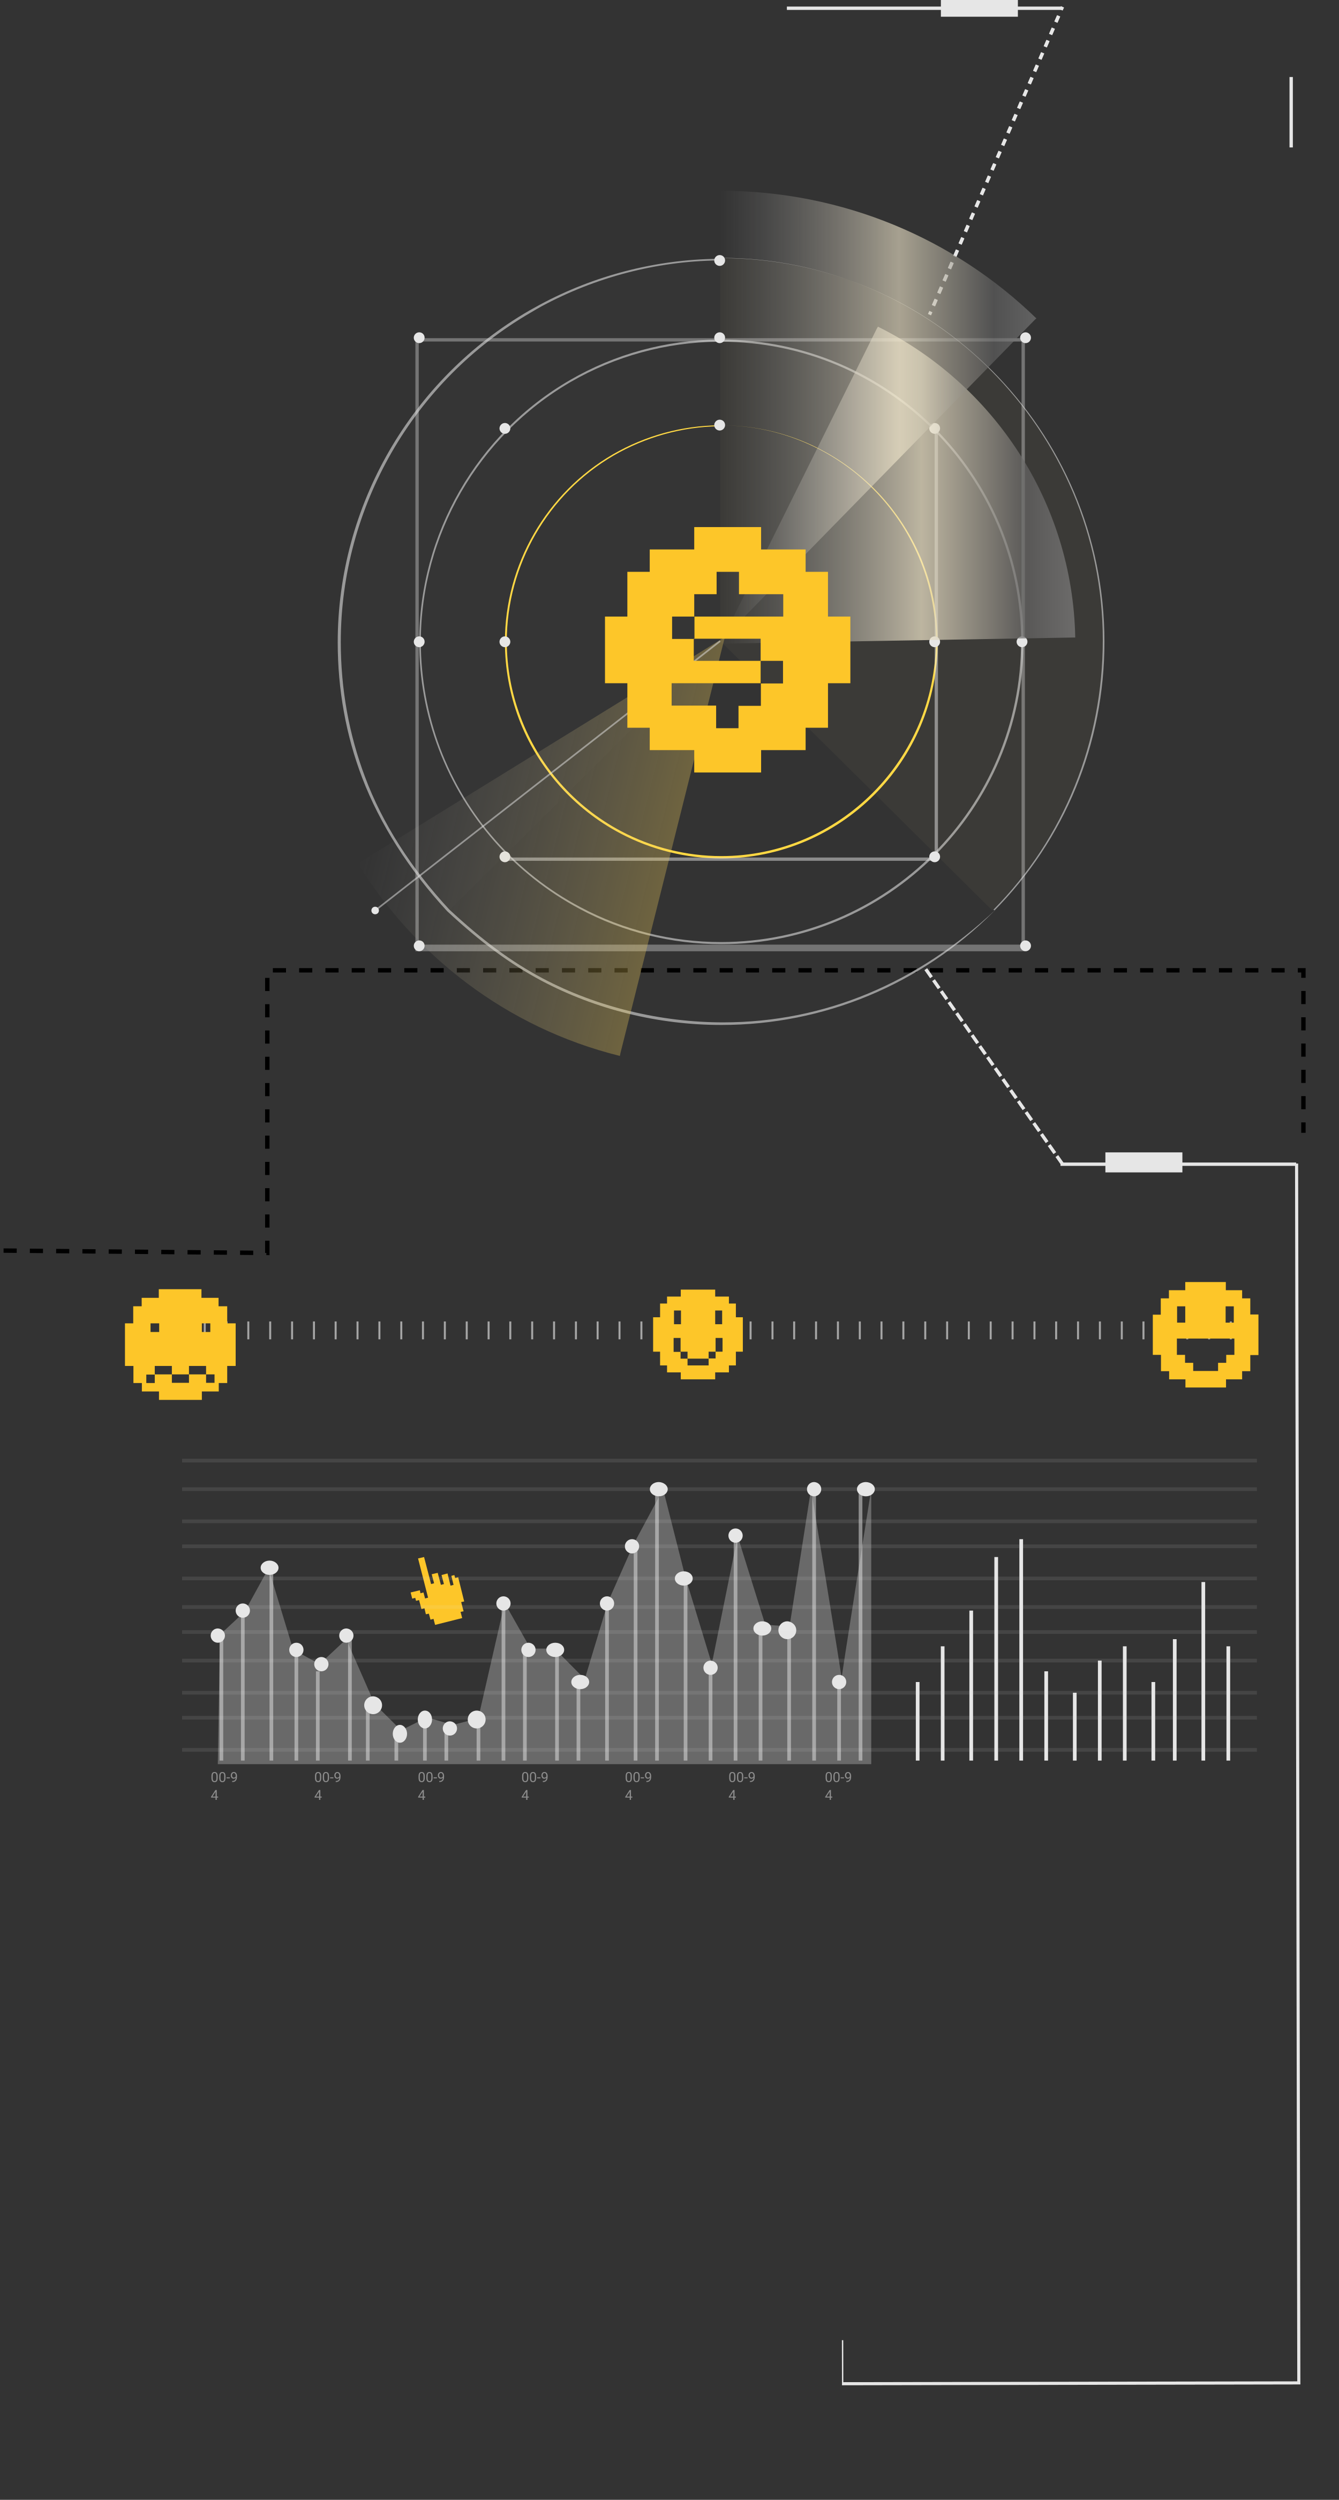 <svg width="375" height="700" viewBox="0 0 375 700" fill="none" xmlns="http://www.w3.org/2000/svg">
<rect x="0" y="0" width="375" height="700" fill="#333333" stroke="none"/>
<path d="M128.315 441.661L127.472 441.885L127.247 441.044L126.404 441.268L127.022 443.791L126.18 444.015L125.337 440.596L123.652 441.044L124.326 443.566L123.483 443.791L122.584 440.428L120.899 440.82L121.573 443.342L120.73 443.566L118.764 436L117.079 436.392L119.888 447.378L119.045 447.602L118.596 445.92L117.753 446.145L117.584 445.304L115 445.92L115.449 447.658L116.292 447.434L116.517 448.274L117.36 448.05L118.034 450.572L118.876 450.348L119.27 452.03L120.112 451.861L120.562 453.543L121.405 453.319L121.854 455L129.438 453.094L128.989 451.357L129.831 451.189L129.157 448.611L130 448.442L128.315 441.661Z" fill="#FDC629"/>
<path d="M1 350.188L74.863 350.848V271.709H365.037V317.214" stroke="black" stroke-width="1.229" stroke-dasharray="3.68 3.68"/>
<path d="M202.012 287.009C184.404 287.009 166.927 282.722 151.627 274.611C142.856 269.928 134.678 263.927 125.313 255.222L125.182 255.09C114.564 243.615 106.386 230.755 101.44 217.829C96.889 205.892 94.581 193.098 94.581 179.842C94.581 141.724 115.091 106.178 148.198 86.986C149.121 86.459 150.11 85.931 151.165 85.338C166.465 77.094 183.678 72.675 200.891 72.478C201.023 72.478 201.155 72.412 201.286 72.412C201.484 72.412 201.682 72.28 201.88 72.28H202.012C261.168 72.28 309.311 120.488 309.311 179.71C309.311 208.2 298.297 235.042 278.249 255.222L278.183 255.354C257.871 275.732 230.766 287.009 202.012 287.009ZM125.841 254.694C135.206 263.399 143.252 269.335 151.957 273.951C167.191 281.997 185.063 286.284 202.54 286.284C231.095 286.284 257.013 275.138 278.644 254.892L278.183 254.76C298.099 234.646 308.849 207.607 308.849 179.249C308.849 120.488 260.772 72.214 202.078 72.214H201.946C201.814 72.214 201.616 72.675 201.484 72.675C201.352 72.675 201.155 72.939 201.023 72.939C183.876 73.137 166.795 77.622 151.627 85.799C150.572 86.393 149.649 86.921 148.659 87.514C115.817 106.573 95.439 141.922 95.439 179.776C95.439 192.966 97.747 205.694 102.231 217.565C106.98 230.359 115.157 243.219 125.841 254.694Z" fill="#999999"/>
<path d="M202.012 264.389C188.229 264.389 174.511 261.026 162.443 254.563C144.241 244.868 130.194 228.975 122.873 209.717C119.246 200.155 117.4 190.065 117.4 179.711C117.4 149.638 133.557 121.544 159.607 106.442C172.203 99.121 186.514 95.23 201.155 95.098C201.418 95.098 201.748 95.098 202.012 95.098C248.638 95.098 286.624 133.085 286.624 179.711C286.624 226.402 248.638 264.389 202.012 264.389ZM201.946 95.692C201.682 95.692 201.418 95.692 201.089 95.692C186.58 95.824 172.335 99.715 159.805 106.969C133.953 122.006 117.861 149.836 117.861 179.711C117.861 189.999 119.708 200.023 123.269 209.52C130.523 228.645 144.439 244.472 162.575 254.035C174.577 260.432 188.163 263.795 201.88 263.795C248.242 263.795 285.965 226.073 285.965 179.711C286.031 133.415 248.308 95.692 201.946 95.692C202.012 95.692 201.946 95.692 201.946 95.692Z" fill="#999999"/>
<path d="M202.012 240.383C192.12 240.383 182.359 237.943 173.654 233.327C160.596 226.402 150.506 214.993 145.296 201.21C142.724 194.351 141.405 187.097 141.405 179.71C141.405 158.145 153.012 138.031 171.676 127.215C180.711 122.005 190.999 119.169 201.418 119.104C201.616 119.104 201.814 119.104 202.012 119.104C235.448 119.104 262.619 146.274 262.619 179.71C262.619 213.147 235.382 240.383 202.012 240.383ZM201.946 119.104C201.748 119.104 201.55 119.367 201.353 119.367C190.999 119.499 180.776 122.401 171.873 127.545C153.408 138.295 141.933 158.277 141.933 179.579C141.933 186.899 143.252 194.087 145.824 200.88C150.968 214.531 160.992 225.875 173.918 232.733C182.491 237.284 192.252 239.724 202.012 239.724C235.118 239.724 262.091 212.487 262.091 179.381C262.025 146.34 235.118 119.104 201.946 119.104C202.012 119.104 201.946 119.104 201.946 119.104Z" fill="#FFD843"/>
<path d="M202.012 205.101C197.857 205.101 193.768 204.112 190.141 202.133C184.667 199.231 180.447 194.483 178.27 188.68C177.215 185.844 176.622 182.81 176.622 179.711C176.622 170.676 181.502 161.97 189.284 157.486C193.043 155.31 197.33 153.793 201.748 153.793H202.012C215.993 153.793 227.336 165.466 227.336 179.447C227.336 193.428 215.993 205.101 202.012 205.101ZM202.012 154.98H201.748C197.462 155.046 193.241 156.167 189.548 158.277C181.898 162.696 177.149 170.939 177.149 179.711C177.149 182.744 177.677 185.712 178.732 188.482C180.842 194.087 184.997 198.77 190.339 201.606C193.9 203.452 197.923 204.507 201.946 204.507C215.597 204.507 226.743 193.362 226.743 179.711C226.743 166.059 215.663 154.98 202.012 154.98Z" fill="#E6E6E6"/>
<g opacity="0.1">
<path opacity="0.1" d="M201.682 72.808V179.447L183.942 197.187L158.947 222.05L141.933 238.933L125.907 254.827C115.487 244.341 107.309 231.613 101.968 217.566C97.483 205.761 95.043 193.033 95.043 179.711C95.043 140.208 116.476 105.65 148.396 87.185C149.385 86.657 150.308 86.064 151.297 85.536C166.07 77.556 182.821 73.006 200.759 72.808C201.155 72.808 201.682 72.808 201.682 72.808Z" fill="#E6E6E6"/>
</g>
<g opacity="0.2">
<path opacity="0.2" d="M308.915 179.447C308.915 208.794 297.044 235.569 277.919 254.892V254.958L261.894 239.064L244.879 222.181L219.752 197.319L201.682 179.447V72.214H202.012C261.036 72.214 308.915 120.357 308.915 179.447Z" fill="#F9E295"/>
</g>
<g opacity="0.6">
<path opacity="0.6" d="M286.558 265.906H116.806V95.164H286.558V265.906ZM116.806 264.982H286.558V95.164H116.806V264.982Z" stroke="#E6E6E6" stroke-width="0.938" stroke-miterlimit="10"/>
</g>
<g opacity="0.7">
<path opacity="0.7" d="M262.619 241.043H141.669V119.104H262.685V241.043H262.619ZM141.669 240.12H261.762V119.104H141.669V240.12Z" fill="#E6E6E6"/>
</g>
<path d="M203.067 119.038C203.067 119.829 202.408 120.555 201.55 120.555C200.759 120.555 200.034 119.895 200.034 119.038C200.034 118.247 200.693 117.521 201.55 117.521C202.408 117.521 203.067 118.181 203.067 119.038Z" fill="#E6E6E6"/>
<path d="M203.067 94.57C203.067 95.362 202.408 96.087 201.55 96.087C200.759 96.087 200.034 95.428 200.034 94.57C200.034 93.779 200.693 93.054 201.55 93.054C202.408 93.054 203.067 93.713 203.067 94.57Z" fill="#E6E6E6"/>
<path d="M203.067 72.939C203.067 73.731 202.408 74.456 201.55 74.456C200.759 74.456 200.034 73.797 200.034 72.939C200.034 72.148 200.693 71.423 201.55 71.423C202.408 71.423 203.067 72.082 203.067 72.939Z" fill="#E6E6E6"/>
<path d="M263.279 119.961C263.279 120.752 262.619 121.478 261.762 121.478C260.97 121.478 260.245 120.818 260.245 119.961C260.245 119.17 260.904 118.444 261.762 118.444C262.619 118.444 263.279 119.104 263.279 119.961Z" fill="#E6E6E6"/>
<path d="M288.735 94.57C288.735 95.362 288.075 96.087 287.218 96.087C286.427 96.087 285.701 95.428 285.701 94.57C285.701 93.779 286.361 93.054 287.218 93.054C288.009 93.054 288.735 93.713 288.735 94.57Z" fill="#E6E6E6"/>
<path d="M288.735 264.85C288.735 265.642 288.075 266.367 287.218 266.367C286.427 266.367 285.701 265.708 285.701 264.85C285.701 264.059 286.361 263.333 287.218 263.333C288.009 263.333 288.735 263.993 288.735 264.85Z" fill="#E6E6E6"/>
<path d="M118.916 264.85C118.916 265.642 118.257 266.367 117.4 266.367C116.608 266.367 115.883 265.708 115.883 264.85C115.883 264.059 116.542 263.333 117.4 263.333C118.257 263.333 118.916 263.993 118.916 264.85Z" fill="#E6E6E6"/>
<path d="M118.916 94.57C118.916 95.362 118.257 96.087 117.4 96.087C116.608 96.087 115.883 95.428 115.883 94.57C115.883 93.779 116.542 93.054 117.4 93.054C118.257 93.054 118.916 93.713 118.916 94.57Z" fill="#E6E6E6"/>
<path d="M118.916 179.711C118.916 180.502 118.257 181.228 117.4 181.228C116.608 181.228 115.883 180.568 115.883 179.711C115.883 178.919 116.542 178.194 117.4 178.194C118.257 178.194 118.916 178.853 118.916 179.711Z" fill="#E6E6E6"/>
<path d="M287.745 179.711C287.745 180.502 287.086 181.228 286.229 181.228C285.437 181.228 284.712 180.568 284.712 179.711C284.712 178.919 285.371 178.194 286.229 178.194C287.086 178.194 287.745 178.853 287.745 179.711Z" fill="#E6E6E6"/>
<path d="M263.279 239.922C263.279 240.713 262.619 241.439 261.762 241.439C260.97 241.439 260.245 240.779 260.245 239.922C260.245 239.13 260.904 238.405 261.762 238.405C262.619 238.405 263.279 239.065 263.279 239.922Z" fill="#E6E6E6"/>
<path d="M142.922 119.961C142.922 120.752 142.262 121.478 141.405 121.478C140.614 121.478 139.888 120.818 139.888 119.961C139.888 119.17 140.548 118.444 141.405 118.444C142.196 118.444 142.922 119.104 142.922 119.961Z" fill="#E6E6E6"/>
<path d="M142.922 179.711C142.922 180.502 142.262 181.228 141.405 181.228C140.614 181.228 139.888 180.568 139.888 179.711C139.888 178.919 140.548 178.194 141.405 178.194C142.196 178.194 142.922 178.853 142.922 179.711Z" fill="#E6E6E6"/>
<path d="M263.278 179.711C263.278 180.502 262.619 181.228 261.762 181.228C260.97 181.228 260.245 180.568 260.245 179.711C260.245 178.919 260.904 178.194 261.762 178.194C262.619 178.194 263.278 178.853 263.278 179.711Z" fill="#E6E6E6"/>
<path d="M142.922 239.922C142.922 240.713 142.262 241.439 141.405 241.439C140.614 241.439 139.888 240.779 139.888 239.922C139.888 239.13 140.548 238.405 141.405 238.405C142.196 238.405 142.922 239.065 142.922 239.922Z" fill="#E6E6E6"/>
<path d="M220.374 2.308H297.27H220.374Z" stroke="#E6E6E6" stroke-width="0.938" stroke-miterlimit="10"/>
<path d="M297.176 2.77L297.572 1.913L297.176 2.77Z" stroke="#E6E6E6" stroke-width="0.938" stroke-miterlimit="10"/>
<path d="M296.451 4.485L261.102 86.394" stroke="#E6E6E6" stroke-width="0.938" stroke-miterlimit="10" stroke-dasharray="1.88 1.88"/>
<path d="M260.706 87.251L260.311 88.108L260.706 87.251Z" stroke="#E6E6E6" stroke-width="0.938" stroke-miterlimit="10"/>
<path d="M261.432 85.536L296.846 3.628" stroke="#E6E6E6" stroke-width="0.938" stroke-miterlimit="10" stroke-dasharray="1.88 1.88"/>
<path d="M263.505 0H285.07V4.682H263.505V0Z" fill="#E6E6E6"/>
<path d="M363 326H297H363Z" stroke="#E6E6E6" stroke-width="0.938" stroke-miterlimit="10"/>
<path d="M297.572 325.985L258.992 270.984L297.572 325.985Z" stroke="#E6E6E6" stroke-width="0.938" stroke-miterlimit="10" stroke-dasharray="1.88 1.88"/>
<path d="M331.14 322.688H309.575V328.293H331.14V322.688Z" fill="#E6E6E6"/>
<path d="M361.608 41.284V21.565V41.284Z" stroke="#E6E6E6" stroke-width="0.938" stroke-miterlimit="10"/>
<path opacity="0.5" d="M62 493V459V493Z" stroke="#E6E6E6" stroke-width="1.033" stroke-miterlimit="10"/>
<path opacity="0.5" d="M68 493V452V493Z" stroke="#E6E6E6" stroke-width="1.033" stroke-miterlimit="10"/>
<path opacity="0.5" d="M76 493V440V493Z" stroke="#E6E6E6" stroke-width="1.033" stroke-miterlimit="10"/>
<path opacity="0.5" d="M83 493V462V493Z" stroke="#E6E6E6" stroke-width="1.033" stroke-miterlimit="10"/>
<path opacity="0.5" d="M89 493V468V493Z" stroke="#E6E6E6" stroke-width="1.033" stroke-miterlimit="10"/>
<path opacity="0.5" d="M98 493V459V493Z" stroke="#E6E6E6" stroke-width="1.033" stroke-miterlimit="10"/>
<path opacity="0.5" d="M103 493V477V493Z" stroke="#E6E6E6" stroke-width="1.033" stroke-miterlimit="10"/>
<path opacity="0.5" d="M111 486V493V486Z" stroke="#E6E6E6" stroke-width="1.033" stroke-miterlimit="10"/>
<path opacity="0.5" d="M119 493V481V493Z" stroke="#E6E6E6" stroke-width="1.033" stroke-miterlimit="10"/>
<path opacity="0.5" d="M125 493V484V493Z" stroke="#E6E6E6" stroke-width="1.033" stroke-miterlimit="10"/>
<path opacity="0.5" d="M134 493V481V493Z" stroke="#E6E6E6" stroke-width="1.033" stroke-miterlimit="10"/>
<path opacity="0.5" d="M141 493V449V493Z" stroke="#E6E6E6" stroke-width="1.033" stroke-miterlimit="10"/>
<path opacity="0.5" d="M147 493V462V493Z" stroke="#E6E6E6" stroke-width="1.033" stroke-miterlimit="10"/>
<path opacity="0.5" d="M156 493V462V493Z" stroke="#E6E6E6" stroke-width="1.033" stroke-miterlimit="10"/>
<path opacity="0.5" d="M162 493V471V493Z" stroke="#E6E6E6" stroke-width="1.033" stroke-miterlimit="10"/>
<path opacity="0.5" d="M170 493V449V493Z" stroke="#E6E6E6" stroke-width="1.033" stroke-miterlimit="10"/>
<path opacity="0.5" d="M178 493V433V493Z" stroke="#E6E6E6" stroke-width="1.033" stroke-miterlimit="10"/>
<path opacity="0.5" d="M184 493V417V493Z" stroke="#E6E6E6" stroke-width="1.033" stroke-miterlimit="10"/>
<path opacity="0.5" d="M192 493V442V493Z" stroke="#E6E6E6" stroke-width="1.033" stroke-miterlimit="10"/>
<path opacity="0.5" d="M199 493V468V493Z" stroke="#E6E6E6" stroke-width="1.033" stroke-miterlimit="10"/>
<path opacity="0.5" d="M206 493V430V493Z" stroke="#E6E6E6" stroke-width="1.033" stroke-miterlimit="10"/>
<path opacity="0.5" d="M213 493V456V493Z" stroke="#E6E6E6" stroke-width="1.033" stroke-miterlimit="10"/>
<path opacity="0.5" d="M221 493V456V493Z" stroke="#E6E6E6" stroke-width="1.033" stroke-miterlimit="10"/>
<path opacity="0.5" d="M228 417V493V417Z" stroke="#E6E6E6" stroke-width="1.033" stroke-miterlimit="10"/>
<path opacity="0.5" d="M235 493V471V493Z" stroke="#E6E6E6" stroke-width="1.033" stroke-miterlimit="10"/>
<path opacity="0.5" d="M241 493V417V493Z" stroke="#E6E6E6" stroke-width="1.033" stroke-miterlimit="10"/>
<path d="M63 458C63 459.077 62.128 460 61 460C59.923 460 59 459.128 59 458C59 456.923 59.872 456 61 456C62.128 456.051 63 456.923 63 458Z" fill="#E6E6E6"/>
<path d="M70 451C70 452.077 69.128 453 68 453C66.923 453 66 452.128 66 451C66 449.923 66.872 449 68 449C69.128 449 70 449.923 70 451Z" fill="#E6E6E6"/>
<path d="M78 439C78 440.077 76.91 441 75.5 441C74.154 441 73 440.128 73 439C73 437.923 74.09 437 75.5 437C76.846 437 78 437.923 78 439Z" fill="#E6E6E6"/>
<path d="M85 462C85 463.077 84.128 464 83 464C81.923 464 81 463.128 81 462C81 460.923 81.872 460 83 460C84.128 460 85 460.872 85 462Z" fill="#E6E6E6"/>
<path d="M92 466C92 467.077 91.128 468 90 468C88.923 468 88 467.128 88 466C88 464.923 88.872 464 90 464C91.128 464 92 464.923 92 466Z" fill="#E6E6E6"/>
<path d="M99 458C99 459.077 98.128 460 97 460C95.923 460 95 459.128 95 458C95 456.923 95.872 456 97 456C98.128 456.051 99 456.923 99 458Z" fill="#E6E6E6"/>
<path d="M107 477.5C107 478.846 105.91 480 104.5 480C103.154 480 102 478.91 102 477.5C102 476.154 103.09 475 104.5 475C105.91 475.064 107 476.154 107 477.5Z" fill="#E6E6E6"/>
<path d="M114 485.5C114 486.846 113.128 488 112 488C110.923 488 110 486.91 110 485.5C110 484.154 110.872 483 112 483C113.077 483 114 484.154 114 485.5Z" fill="#E6E6E6"/>
<path d="M121 481.5C121 482.846 120.128 484 119 484C117.923 484 117 482.91 117 481.5C117 480.154 117.872 479 119 479C120.128 479 121 480.09 121 481.5Z" fill="#E6E6E6"/>
<path d="M128 484C128 485.077 127.128 486 126 486C124.923 486 124 485.128 124 484C124 482.923 124.872 482 126 482C127.128 482.051 128 482.923 128 484Z" fill="#E6E6E6"/>
<path d="M136 481.5C136 482.846 134.91 484 133.5 484C132.154 484 131 482.91 131 481.5C131 480.154 132.09 479 133.5 479C134.91 479 136 480.09 136 481.5Z" fill="#E6E6E6"/>
<path d="M143 449C143 450.077 142.128 451 141 451C139.923 451 139 450.128 139 449C139 447.923 139.872 447 141 447C142.128 447 143 447.923 143 449Z" fill="#E6E6E6"/>
<path d="M150 462C150 463.077 149.128 464 148 464C146.923 464 146 463.128 146 462C146 460.923 146.872 460 148 460C149.077 460 150 460.872 150 462Z" fill="#E6E6E6"/>
<path d="M158 462C158 463.077 156.91 464 155.5 464C154.154 464 153 463.128 153 462C153 460.923 154.09 460 155.5 460C156.91 460 158 460.872 158 462Z" fill="#E6E6E6"/>
<path d="M165 471C165 472.077 163.91 473 162.5 473C161.154 473 160 472.128 160 471C160 469.923 161.09 469 162.5 469C163.91 469 165 469.872 165 471Z" fill="#E6E6E6"/>
<path d="M172 449C172 450.077 171.128 451 170 451C168.923 451 168 450.128 168 449C168 447.923 168.872 447 170 447C171.128 447 172 447.923 172 449Z" fill="#E6E6E6"/>
<path d="M179 433C179 434.077 178.128 435 177 435C175.923 435 175 434.128 175 433C175 431.923 175.872 431 177 431C178.128 431 179 431.872 179 433Z" fill="#E6E6E6"/>
<path d="M187 417C187 418.077 185.91 419 184.5 419C183.154 419 182 418.128 182 417C182 415.923 183.09 415 184.5 415C185.846 415.051 187 415.923 187 417Z" fill="#E6E6E6"/>
<path d="M194 442C194 443.077 192.91 444 191.5 444C190.154 444 189 443.128 189 442C189 440.923 190.09 440 191.5 440C192.91 440 194 440.923 194 442Z" fill="#E6E6E6"/>
<path d="M201 467C201 468.077 200.128 469 199 469C197.923 469 197 468.128 197 467C197 465.923 197.872 465 199 465C200.128 465.051 201 465.923 201 467Z" fill="#E6E6E6"/>
<path d="M208 430C208 431.077 207.128 432 206 432C204.923 432 204 431.128 204 430C204 428.923 204.872 428 206 428C207.128 428 208 428.923 208 430Z" fill="#E6E6E6"/>
<path d="M216 456C216 457.077 214.91 458 213.5 458C212.154 458 211 457.128 211 456C211 454.923 212.09 454 213.5 454C214.846 454 216 454.872 216 456Z" fill="#E6E6E6"/>
<path d="M223 456.5C223 457.846 221.91 459 220.5 459C219.154 459 218 457.91 218 456.5C218 455.154 219.09 454 220.5 454C221.846 454.064 223 455.154 223 456.5Z" fill="#E6E6E6"/>
<path d="M230 417C230 418.077 229.128 419 228 419C226.923 419 226 418.128 226 417C226 415.923 226.872 415 228 415C229.128 415.051 230 415.923 230 417Z" fill="#E6E6E6"/>
<path d="M237 471C237 472.077 236.128 473 235 473C233.923 473 233 472.128 233 471C233 469.923 233.872 469 235 469C236.128 469 237 469.872 237 471Z" fill="#E6E6E6"/>
<path d="M245 417C245 418.077 243.91 419 242.5 419C241.154 419 240 418.128 240 417C240 415.923 241.09 415 242.5 415C243.91 415.051 245 415.923 245 417Z" fill="#E6E6E6"/>
<path opacity="0.1" d="M352 409H51H352Z" stroke="#E6E6E6" stroke-width="1.033" stroke-miterlimit="10"/>
<path opacity="0.1" d="M352 417H51H352Z" stroke="#E6E6E6" stroke-width="1.033" stroke-miterlimit="10"/>
<path opacity="0.1" d="M352 426H51H352Z" stroke="#E6E6E6" stroke-width="1.033" stroke-miterlimit="10"/>
<path opacity="0.1" d="M352 433H51H352Z" stroke="#E6E6E6" stroke-width="1.033" stroke-miterlimit="10"/>
<path opacity="0.1" d="M352 442H51H352Z" stroke="#E6E6E6" stroke-width="1.033" stroke-miterlimit="10"/>
<path opacity="0.1" d="M352 450H51H352Z" stroke="#E6E6E6" stroke-width="1.033" stroke-miterlimit="10"/>
<path opacity="0.1" d="M352 457H51H352Z" stroke="#E6E6E6" stroke-width="1.033" stroke-miterlimit="10"/>
<path opacity="0.1" d="M352 465H51H352Z" stroke="#E6E6E6" stroke-width="1.033" stroke-miterlimit="10"/>
<path opacity="0.1" d="M352 474H51H352Z" stroke="#E6E6E6" stroke-width="1.033" stroke-miterlimit="10"/>
<path opacity="0.1" d="M352 481H51H352Z" stroke="#E6E6E6" stroke-width="1.033" stroke-miterlimit="10"/>
<path opacity="0.1" d="M352 490H51H352Z" stroke="#E6E6E6" stroke-width="1.033" stroke-miterlimit="10"/>
<path d="M257 493V471V493Z" stroke="#E6E6E6" stroke-width="1.033" stroke-miterlimit="10"/>
<path d="M264 493V461V493Z" stroke="#E6E6E6" stroke-width="1.033" stroke-miterlimit="10"/>
<path d="M272 493V451V493Z" stroke="#E6E6E6" stroke-width="1.033" stroke-miterlimit="10"/>
<path d="M279 493V436V493Z" stroke="#E6E6E6" stroke-width="1.033" stroke-miterlimit="10"/>
<path d="M286 493V431V493Z" stroke="#E6E6E6" stroke-width="1.033" stroke-miterlimit="10"/>
<path d="M293 493V468V493Z" stroke="#E6E6E6" stroke-width="1.033" stroke-miterlimit="10"/>
<path d="M301 493V474V493Z" stroke="#E6E6E6" stroke-width="1.033" stroke-miterlimit="10"/>
<path d="M308 493V465V493Z" stroke="#E6E6E6" stroke-width="1.033" stroke-miterlimit="10"/>
<path d="M315 493V461V493Z" stroke="#E6E6E6" stroke-width="1.033" stroke-miterlimit="10"/>
<path d="M323 493V471V493Z" stroke="#E6E6E6" stroke-width="1.033" stroke-miterlimit="10"/>
<path d="M329 493V459V493Z" stroke="#E6E6E6" stroke-width="1.033" stroke-miterlimit="10"/>
<path d="M337 493V443V493Z" stroke="#E6E6E6" stroke-width="1.033" stroke-miterlimit="10"/>
<path d="M344 493V461V493Z" stroke="#E6E6E6" stroke-width="1.033" stroke-miterlimit="10"/>
<path opacity="0.5" d="M60.963 497.399V497.82C60.963 498.047 60.943 498.238 60.902 498.393C60.862 498.549 60.804 498.674 60.728 498.769C60.652 498.863 60.56 498.932 60.453 498.975C60.347 499.017 60.227 499.038 60.092 499.038C59.986 499.038 59.888 499.025 59.798 498.998C59.709 498.972 59.628 498.929 59.556 498.871C59.485 498.812 59.424 498.734 59.374 498.64C59.323 498.545 59.285 498.43 59.258 498.294C59.231 498.159 59.218 498.001 59.218 497.82V497.399C59.218 497.173 59.238 496.983 59.279 496.83C59.321 496.677 59.379 496.555 59.455 496.462C59.531 496.369 59.622 496.302 59.728 496.261C59.836 496.221 59.956 496.201 60.089 496.201C60.196 496.201 60.295 496.214 60.385 496.24C60.475 496.266 60.556 496.307 60.627 496.364C60.698 496.419 60.758 496.494 60.807 496.588C60.858 496.68 60.897 496.793 60.923 496.927C60.95 497.061 60.963 497.218 60.963 497.399ZM60.61 497.877V497.34C60.61 497.217 60.603 497.108 60.587 497.014C60.574 496.919 60.553 496.839 60.525 496.772C60.497 496.705 60.462 496.65 60.419 496.608C60.377 496.567 60.328 496.536 60.273 496.517C60.218 496.497 60.157 496.487 60.089 496.487C60.005 496.487 59.931 496.503 59.867 496.534C59.802 496.565 59.748 496.613 59.704 496.68C59.661 496.748 59.628 496.835 59.605 496.944C59.582 497.053 59.571 497.185 59.571 497.34V497.877C59.571 498.001 59.578 498.111 59.592 498.205C59.607 498.3 59.629 498.382 59.658 498.452C59.687 498.52 59.723 498.576 59.764 498.621C59.806 498.665 59.854 498.698 59.908 498.719C59.964 498.74 60.025 498.75 60.092 498.75C60.178 498.75 60.254 498.733 60.318 498.7C60.383 498.667 60.436 498.616 60.479 498.547C60.524 498.476 60.556 498.386 60.578 498.276C60.599 498.164 60.61 498.031 60.61 497.877ZM63.148 497.399V497.82C63.148 498.047 63.128 498.238 63.087 498.393C63.047 498.549 62.989 498.674 62.913 498.769C62.837 498.863 62.745 498.932 62.638 498.975C62.531 499.017 62.411 499.038 62.277 499.038C62.171 499.038 62.073 499.025 61.983 498.998C61.894 498.972 61.813 498.929 61.741 498.871C61.67 498.812 61.609 498.734 61.559 498.64C61.508 498.545 61.469 498.43 61.443 498.294C61.416 498.159 61.403 498.001 61.403 497.82V497.399C61.403 497.173 61.423 496.983 61.464 496.83C61.505 496.677 61.564 496.555 61.64 496.462C61.716 496.369 61.807 496.302 61.913 496.261C62.021 496.221 62.141 496.201 62.273 496.201C62.381 496.201 62.48 496.214 62.569 496.24C62.66 496.266 62.741 496.307 62.812 496.364C62.883 496.419 62.943 496.494 62.992 496.588C63.043 496.68 63.081 496.793 63.108 496.927C63.135 497.061 63.148 497.218 63.148 497.399ZM62.795 497.877V497.34C62.795 497.217 62.788 497.108 62.772 497.014C62.758 496.919 62.737 496.839 62.71 496.772C62.682 496.705 62.647 496.65 62.603 496.608C62.562 496.567 62.513 496.536 62.458 496.517C62.403 496.497 62.342 496.487 62.273 496.487C62.19 496.487 62.116 496.503 62.052 496.534C61.987 496.565 61.933 496.613 61.889 496.68C61.846 496.748 61.813 496.835 61.79 496.944C61.767 497.053 61.756 497.185 61.756 497.34V497.877C61.756 498.001 61.763 498.111 61.777 498.205C61.792 498.3 61.814 498.382 61.843 498.452C61.872 498.52 61.907 498.576 61.949 498.621C61.991 498.665 62.039 498.698 62.093 498.719C62.149 498.74 62.21 498.75 62.277 498.75C62.363 498.75 62.438 498.733 62.503 498.7C62.568 498.667 62.621 498.616 62.664 498.547C62.708 498.476 62.741 498.386 62.763 498.276C62.784 498.164 62.795 498.031 62.795 497.877ZM64.367 497.682V497.97H63.442V497.682H64.367ZM65.022 498.706H65.058C65.26 498.706 65.424 498.678 65.551 498.621C65.677 498.564 65.775 498.487 65.843 498.391C65.911 498.295 65.958 498.187 65.983 498.067C66.008 497.946 66.021 497.821 66.021 497.693V497.27C66.021 497.145 66.007 497.034 65.978 496.937C65.95 496.839 65.91 496.758 65.86 496.692C65.811 496.626 65.754 496.576 65.691 496.542C65.628 496.508 65.561 496.491 65.49 496.491C65.409 496.491 65.337 496.507 65.272 496.54C65.209 496.572 65.155 496.617 65.111 496.675C65.068 496.733 65.035 496.801 65.012 496.88C64.989 496.958 64.978 497.043 64.978 497.136C64.978 497.218 64.988 497.298 65.008 497.375C65.029 497.452 65.06 497.521 65.101 497.583C65.143 497.645 65.195 497.695 65.257 497.731C65.32 497.767 65.394 497.784 65.479 497.784C65.557 497.784 65.63 497.769 65.699 497.739C65.768 497.707 65.83 497.665 65.883 497.612C65.937 497.557 65.98 497.496 66.012 497.428C66.044 497.359 66.064 497.288 66.069 497.213H66.235C66.235 497.318 66.215 497.422 66.173 497.524C66.132 497.626 66.076 497.718 66.002 497.801C65.929 497.885 65.843 497.952 65.744 498.002C65.646 498.052 65.538 498.076 65.422 498.076C65.285 498.076 65.167 498.05 65.067 497.997C64.967 497.944 64.885 497.873 64.821 497.784C64.757 497.696 64.71 497.597 64.678 497.488C64.648 497.378 64.633 497.267 64.633 497.155C64.633 497.023 64.651 496.9 64.688 496.785C64.725 496.67 64.779 496.569 64.851 496.481C64.923 496.393 65.012 496.324 65.118 496.275C65.226 496.225 65.35 496.201 65.49 496.201C65.648 496.201 65.783 496.232 65.894 496.295C66.005 496.359 66.096 496.443 66.165 496.55C66.236 496.656 66.288 496.775 66.321 496.908C66.354 497.041 66.37 497.177 66.37 497.318V497.445C66.37 497.588 66.361 497.733 66.342 497.881C66.324 498.028 66.289 498.168 66.237 498.302C66.187 498.436 66.113 498.556 66.015 498.662C65.918 498.767 65.791 498.851 65.634 498.913C65.479 498.973 65.287 499.004 65.058 499.004H65.022V498.706ZM61.096 503.071V503.359H59.1V503.152L60.337 501.239H60.623L60.316 501.792L59.499 503.071H61.096ZM60.711 501.239V504H60.36V501.239H60.711Z" fill="#E6E6E6"/>
<path opacity="0.5" d="M89.963 497.399V497.82C89.963 498.047 89.943 498.238 89.902 498.393C89.862 498.549 89.804 498.674 89.728 498.769C89.652 498.863 89.56 498.932 89.453 498.975C89.347 499.017 89.227 499.038 89.092 499.038C88.986 499.038 88.888 499.025 88.799 498.998C88.709 498.972 88.628 498.929 88.556 498.871C88.485 498.812 88.424 498.734 88.374 498.64C88.323 498.545 88.284 498.43 88.258 498.294C88.231 498.159 88.218 498.001 88.218 497.82V497.399C88.218 497.173 88.238 496.983 88.279 496.83C88.32 496.677 88.379 496.555 88.455 496.462C88.531 496.369 88.622 496.302 88.728 496.261C88.836 496.221 88.956 496.201 89.089 496.201C89.196 496.201 89.295 496.214 89.385 496.24C89.475 496.266 89.556 496.307 89.627 496.364C89.698 496.419 89.758 496.494 89.807 496.588C89.858 496.68 89.897 496.793 89.923 496.927C89.95 497.061 89.963 497.218 89.963 497.399ZM89.61 497.877V497.34C89.61 497.217 89.603 497.108 89.587 497.014C89.573 496.919 89.553 496.839 89.525 496.772C89.497 496.705 89.462 496.65 89.419 496.608C89.377 496.567 89.328 496.536 89.273 496.517C89.218 496.497 89.157 496.487 89.089 496.487C89.005 496.487 88.931 496.503 88.867 496.534C88.802 496.565 88.748 496.613 88.704 496.68C88.661 496.748 88.628 496.835 88.605 496.944C88.582 497.053 88.571 497.185 88.571 497.34V497.877C88.571 498.001 88.578 498.111 88.592 498.205C88.607 498.3 88.629 498.382 88.658 498.452C88.687 498.52 88.723 498.576 88.764 498.621C88.806 498.665 88.854 498.698 88.909 498.719C88.964 498.74 89.025 498.75 89.092 498.75C89.178 498.75 89.254 498.733 89.318 498.7C89.383 498.667 89.436 498.616 89.479 498.547C89.524 498.476 89.556 498.386 89.578 498.276C89.599 498.164 89.61 498.031 89.61 497.877ZM92.148 497.399V497.82C92.148 498.047 92.128 498.238 92.087 498.393C92.047 498.549 91.989 498.674 91.913 498.769C91.837 498.863 91.745 498.932 91.638 498.975C91.531 499.017 91.411 499.038 91.277 499.038C91.171 499.038 91.073 499.025 90.983 498.998C90.894 498.972 90.813 498.929 90.741 498.871C90.67 498.812 90.609 498.734 90.558 498.64C90.508 498.545 90.469 498.43 90.443 498.294C90.416 498.159 90.403 498.001 90.403 497.82V497.399C90.403 497.173 90.423 496.983 90.464 496.83C90.505 496.677 90.564 496.555 90.64 496.462C90.716 496.369 90.807 496.302 90.913 496.261C91.021 496.221 91.141 496.201 91.273 496.201C91.381 496.201 91.48 496.214 91.569 496.24C91.66 496.266 91.741 496.307 91.812 496.364C91.883 496.419 91.943 496.494 91.992 496.588C92.043 496.68 92.081 496.793 92.108 496.927C92.135 497.061 92.148 497.218 92.148 497.399ZM91.795 497.877V497.34C91.795 497.217 91.787 497.108 91.772 497.014C91.758 496.919 91.737 496.839 91.71 496.772C91.682 496.705 91.647 496.65 91.603 496.608C91.562 496.567 91.513 496.536 91.457 496.517C91.403 496.497 91.342 496.487 91.273 496.487C91.19 496.487 91.116 496.503 91.052 496.534C90.987 496.565 90.933 496.613 90.888 496.68C90.846 496.748 90.813 496.835 90.79 496.944C90.767 497.053 90.756 497.185 90.756 497.34V497.877C90.756 498.001 90.763 498.111 90.777 498.205C90.792 498.3 90.814 498.382 90.843 498.452C90.872 498.52 90.907 498.576 90.949 498.621C90.991 498.665 91.039 498.698 91.093 498.719C91.149 498.74 91.21 498.75 91.277 498.75C91.363 498.75 91.439 498.733 91.503 498.7C91.567 498.667 91.621 498.616 91.664 498.547C91.708 498.476 91.741 498.386 91.763 498.276C91.784 498.164 91.795 498.031 91.795 497.877ZM93.367 497.682V497.97H92.442V497.682H93.367ZM94.022 498.706H94.058C94.26 498.706 94.424 498.678 94.551 498.621C94.677 498.564 94.775 498.487 94.843 498.391C94.911 498.295 94.958 498.187 94.983 498.067C95.008 497.946 95.021 497.821 95.021 497.693V497.27C95.021 497.145 95.007 497.034 94.978 496.937C94.95 496.839 94.91 496.758 94.86 496.692C94.811 496.626 94.754 496.576 94.691 496.542C94.628 496.508 94.561 496.491 94.49 496.491C94.409 496.491 94.337 496.507 94.272 496.54C94.209 496.572 94.155 496.617 94.111 496.675C94.068 496.733 94.035 496.801 94.012 496.88C93.989 496.958 93.978 497.043 93.978 497.136C93.978 497.218 93.988 497.298 94.008 497.375C94.029 497.452 94.06 497.521 94.101 497.583C94.143 497.645 94.195 497.695 94.257 497.731C94.32 497.767 94.394 497.784 94.479 497.784C94.557 497.784 94.63 497.769 94.699 497.739C94.768 497.707 94.83 497.665 94.883 497.612C94.937 497.557 94.98 497.496 95.012 497.428C95.044 497.359 95.064 497.288 95.069 497.213H95.235C95.235 497.318 95.215 497.422 95.173 497.524C95.132 497.626 95.076 497.718 95.002 497.801C94.929 497.885 94.843 497.952 94.744 498.002C94.646 498.052 94.538 498.076 94.422 498.076C94.285 498.076 94.167 498.05 94.067 497.997C93.967 497.944 93.885 497.873 93.821 497.784C93.757 497.696 93.71 497.597 93.678 497.488C93.648 497.378 93.633 497.267 93.633 497.155C93.633 497.023 93.651 496.9 93.688 496.785C93.725 496.67 93.779 496.569 93.851 496.481C93.923 496.393 94.012 496.324 94.118 496.275C94.226 496.225 94.35 496.201 94.49 496.201C94.648 496.201 94.783 496.232 94.894 496.295C95.005 496.359 95.096 496.443 95.165 496.55C95.236 496.656 95.288 496.775 95.321 496.908C95.354 497.041 95.37 497.177 95.37 497.318V497.445C95.37 497.588 95.361 497.733 95.342 497.881C95.324 498.028 95.289 498.168 95.237 498.302C95.187 498.436 95.113 498.556 95.015 498.662C94.918 498.767 94.791 498.851 94.634 498.913C94.479 498.973 94.287 499.004 94.058 499.004H94.022V498.706ZM90.096 503.071V503.359H88.1V503.152L89.337 501.239H89.624L89.316 501.792L88.499 503.071H90.096ZM89.711 501.239V504H89.36V501.239H89.711Z" fill="#E6E6E6"/>
<path opacity="0.5" d="M118.963 497.399V497.82C118.963 498.047 118.943 498.238 118.902 498.393C118.862 498.549 118.804 498.674 118.728 498.769C118.652 498.863 118.56 498.932 118.453 498.975C118.347 499.017 118.226 499.038 118.092 499.038C117.986 499.038 117.888 499.025 117.798 498.998C117.709 498.972 117.628 498.929 117.556 498.871C117.485 498.812 117.424 498.734 117.374 498.64C117.323 498.545 117.284 498.43 117.258 498.294C117.231 498.159 117.218 498.001 117.218 497.82V497.399C117.218 497.173 117.238 496.983 117.279 496.83C117.321 496.677 117.379 496.555 117.455 496.462C117.531 496.369 117.622 496.302 117.728 496.261C117.836 496.221 117.956 496.201 118.089 496.201C118.196 496.201 118.295 496.214 118.385 496.24C118.476 496.266 118.556 496.307 118.627 496.364C118.698 496.419 118.758 496.494 118.807 496.588C118.858 496.68 118.897 496.793 118.923 496.927C118.95 497.061 118.963 497.218 118.963 497.399ZM118.61 497.877V497.34C118.61 497.217 118.603 497.108 118.587 497.014C118.574 496.919 118.553 496.839 118.525 496.772C118.497 496.705 118.462 496.65 118.419 496.608C118.377 496.567 118.328 496.536 118.273 496.517C118.218 496.497 118.157 496.487 118.089 496.487C118.005 496.487 117.931 496.503 117.867 496.534C117.802 496.565 117.748 496.613 117.704 496.68C117.661 496.748 117.628 496.835 117.605 496.944C117.582 497.053 117.571 497.185 117.571 497.34V497.877C117.571 498.001 117.578 498.111 117.592 498.205C117.607 498.3 117.629 498.382 117.658 498.452C117.687 498.52 117.723 498.576 117.764 498.621C117.806 498.665 117.854 498.698 117.908 498.719C117.964 498.74 118.025 498.75 118.092 498.75C118.178 498.75 118.254 498.733 118.318 498.7C118.383 498.667 118.436 498.616 118.479 498.547C118.524 498.476 118.556 498.386 118.578 498.276C118.599 498.164 118.61 498.031 118.61 497.877ZM121.148 497.399V497.82C121.148 498.047 121.128 498.238 121.087 498.393C121.047 498.549 120.988 498.674 120.913 498.769C120.837 498.863 120.745 498.932 120.638 498.975C120.531 499.017 120.411 499.038 120.277 499.038C120.171 499.038 120.073 499.025 119.983 498.998C119.894 498.972 119.813 498.929 119.741 498.871C119.67 498.812 119.609 498.734 119.558 498.64C119.508 498.545 119.469 498.43 119.443 498.294C119.416 498.159 119.403 498.001 119.403 497.82V497.399C119.403 497.173 119.423 496.983 119.464 496.83C119.505 496.677 119.564 496.555 119.64 496.462C119.716 496.369 119.807 496.302 119.913 496.261C120.021 496.221 120.141 496.201 120.273 496.201C120.381 496.201 120.48 496.214 120.569 496.24C120.66 496.266 120.741 496.307 120.812 496.364C120.883 496.419 120.943 496.494 120.992 496.588C121.043 496.68 121.081 496.793 121.108 496.927C121.135 497.061 121.148 497.218 121.148 497.399ZM120.795 497.877V497.34C120.795 497.217 120.787 497.108 120.772 497.014C120.758 496.919 120.738 496.839 120.71 496.772C120.682 496.705 120.646 496.65 120.603 496.608C120.562 496.567 120.513 496.536 120.457 496.517C120.403 496.497 120.342 496.487 120.273 496.487C120.19 496.487 120.116 496.503 120.052 496.534C119.987 496.565 119.933 496.613 119.888 496.68C119.845 496.748 119.813 496.835 119.79 496.944C119.767 497.053 119.756 497.185 119.756 497.34V497.877C119.756 498.001 119.763 498.111 119.777 498.205C119.792 498.3 119.814 498.382 119.843 498.452C119.872 498.52 119.907 498.576 119.949 498.621C119.991 498.665 120.039 498.698 120.093 498.719C120.149 498.74 120.21 498.75 120.277 498.75C120.363 498.75 120.438 498.733 120.503 498.7C120.567 498.667 120.621 498.616 120.664 498.547C120.708 498.476 120.741 498.386 120.763 498.276C120.784 498.164 120.795 498.031 120.795 497.877ZM122.367 497.682V497.97H121.442V497.682H122.367ZM123.022 498.706H123.058C123.26 498.706 123.424 498.678 123.551 498.621C123.677 498.564 123.775 498.487 123.843 498.391C123.911 498.295 123.958 498.187 123.983 498.067C124.008 497.946 124.021 497.821 124.021 497.693V497.27C124.021 497.145 124.007 497.034 123.978 496.937C123.95 496.839 123.91 496.758 123.86 496.692C123.811 496.626 123.754 496.576 123.691 496.542C123.628 496.508 123.561 496.491 123.49 496.491C123.409 496.491 123.336 496.507 123.272 496.54C123.209 496.572 123.155 496.617 123.111 496.675C123.068 496.733 123.035 496.801 123.012 496.88C122.989 496.958 122.978 497.043 122.978 497.136C122.978 497.218 122.988 497.298 123.008 497.375C123.029 497.452 123.06 497.521 123.101 497.583C123.143 497.645 123.195 497.695 123.257 497.731C123.32 497.767 123.394 497.784 123.479 497.784C123.557 497.784 123.63 497.769 123.699 497.739C123.768 497.707 123.83 497.665 123.883 497.612C123.937 497.557 123.98 497.496 124.012 497.428C124.045 497.359 124.063 497.288 124.069 497.213H124.235C124.235 497.318 124.215 497.422 124.173 497.524C124.132 497.626 124.075 497.718 124.002 497.801C123.929 497.885 123.843 497.952 123.744 498.002C123.646 498.052 123.538 498.076 123.422 498.076C123.285 498.076 123.167 498.05 123.067 497.997C122.967 497.944 122.885 497.873 122.821 497.784C122.757 497.696 122.71 497.597 122.678 497.488C122.648 497.378 122.633 497.267 122.633 497.155C122.633 497.023 122.651 496.9 122.688 496.785C122.724 496.67 122.779 496.569 122.851 496.481C122.923 496.393 123.012 496.324 123.118 496.275C123.226 496.225 123.35 496.201 123.49 496.201C123.648 496.201 123.783 496.232 123.894 496.295C124.005 496.359 124.096 496.443 124.165 496.55C124.236 496.656 124.288 496.775 124.321 496.908C124.354 497.041 124.37 497.177 124.37 497.318V497.445C124.37 497.588 124.361 497.733 124.342 497.881C124.324 498.028 124.289 498.168 124.237 498.302C124.187 498.436 124.113 498.556 124.015 498.662C123.918 498.767 123.791 498.851 123.634 498.913C123.479 498.973 123.287 499.004 123.058 499.004H123.022V498.706ZM119.096 503.071V503.359H117.101V503.152L118.337 501.239H118.623L118.316 501.792L117.499 503.071H119.096ZM118.711 501.239V504H118.36V501.239H118.711Z" fill="#E6E6E6"/>
<path opacity="0.5" d="M147.963 497.399V497.82C147.963 498.047 147.943 498.238 147.902 498.393C147.862 498.549 147.804 498.674 147.728 498.769C147.652 498.863 147.56 498.932 147.453 498.975C147.347 499.017 147.226 499.038 147.092 499.038C146.986 499.038 146.888 499.025 146.798 498.998C146.709 498.972 146.628 498.929 146.556 498.871C146.485 498.812 146.424 498.734 146.374 498.64C146.323 498.545 146.284 498.43 146.258 498.294C146.231 498.159 146.218 498.001 146.218 497.82V497.399C146.218 497.173 146.238 496.983 146.279 496.83C146.321 496.677 146.379 496.555 146.455 496.462C146.531 496.369 146.622 496.302 146.728 496.261C146.836 496.221 146.956 496.201 147.089 496.201C147.196 496.201 147.295 496.214 147.385 496.24C147.476 496.266 147.556 496.307 147.627 496.364C147.698 496.419 147.758 496.494 147.807 496.588C147.858 496.68 147.897 496.793 147.923 496.927C147.95 497.061 147.963 497.218 147.963 497.399ZM147.61 497.877V497.34C147.61 497.217 147.603 497.108 147.587 497.014C147.574 496.919 147.553 496.839 147.525 496.772C147.497 496.705 147.462 496.65 147.419 496.608C147.377 496.567 147.328 496.536 147.273 496.517C147.218 496.497 147.157 496.487 147.089 496.487C147.005 496.487 146.931 496.503 146.867 496.534C146.802 496.565 146.748 496.613 146.704 496.68C146.661 496.748 146.628 496.835 146.605 496.944C146.582 497.053 146.571 497.185 146.571 497.34V497.877C146.571 498.001 146.578 498.111 146.592 498.205C146.607 498.3 146.629 498.382 146.658 498.452C146.687 498.52 146.723 498.576 146.764 498.621C146.806 498.665 146.854 498.698 146.908 498.719C146.964 498.74 147.025 498.75 147.092 498.75C147.178 498.75 147.254 498.733 147.318 498.7C147.383 498.667 147.436 498.616 147.479 498.547C147.524 498.476 147.556 498.386 147.578 498.276C147.599 498.164 147.61 498.031 147.61 497.877ZM150.148 497.399V497.82C150.148 498.047 150.128 498.238 150.087 498.393C150.047 498.549 149.988 498.674 149.913 498.769C149.837 498.863 149.745 498.932 149.638 498.975C149.531 499.017 149.411 499.038 149.277 499.038C149.171 499.038 149.073 499.025 148.983 498.998C148.894 498.972 148.813 498.929 148.741 498.871C148.67 498.812 148.609 498.734 148.558 498.64C148.508 498.545 148.469 498.43 148.443 498.294C148.416 498.159 148.403 498.001 148.403 497.82V497.399C148.403 497.173 148.423 496.983 148.464 496.83C148.505 496.677 148.564 496.555 148.64 496.462C148.716 496.369 148.807 496.302 148.913 496.261C149.021 496.221 149.141 496.201 149.273 496.201C149.381 496.201 149.48 496.214 149.569 496.24C149.66 496.266 149.741 496.307 149.812 496.364C149.883 496.419 149.943 496.494 149.992 496.588C150.043 496.68 150.081 496.793 150.108 496.927C150.135 497.061 150.148 497.218 150.148 497.399ZM149.795 497.877V497.34C149.795 497.217 149.787 497.108 149.772 497.014C149.758 496.919 149.738 496.839 149.71 496.772C149.682 496.705 149.646 496.65 149.603 496.608C149.562 496.567 149.513 496.536 149.457 496.517C149.403 496.497 149.342 496.487 149.273 496.487C149.19 496.487 149.116 496.503 149.052 496.534C148.987 496.565 148.933 496.613 148.888 496.68C148.845 496.748 148.813 496.835 148.79 496.944C148.767 497.053 148.756 497.185 148.756 497.34V497.877C148.756 498.001 148.763 498.111 148.777 498.205C148.792 498.3 148.814 498.382 148.843 498.452C148.872 498.52 148.907 498.576 148.949 498.621C148.991 498.665 149.039 498.698 149.093 498.719C149.149 498.74 149.21 498.75 149.277 498.75C149.363 498.75 149.438 498.733 149.503 498.7C149.567 498.667 149.621 498.616 149.664 498.547C149.708 498.476 149.741 498.386 149.763 498.276C149.784 498.164 149.795 498.031 149.795 497.877ZM151.367 497.682V497.97H150.442V497.682H151.367ZM152.022 498.706H152.058C152.26 498.706 152.424 498.678 152.551 498.621C152.677 498.564 152.775 498.487 152.843 498.391C152.911 498.295 152.958 498.187 152.983 498.067C153.008 497.946 153.021 497.821 153.021 497.693V497.27C153.021 497.145 153.007 497.034 152.978 496.937C152.95 496.839 152.91 496.758 152.86 496.692C152.811 496.626 152.754 496.576 152.691 496.542C152.628 496.508 152.561 496.491 152.49 496.491C152.409 496.491 152.336 496.507 152.272 496.54C152.209 496.572 152.155 496.617 152.111 496.675C152.068 496.733 152.035 496.801 152.012 496.88C151.989 496.958 151.978 497.043 151.978 497.136C151.978 497.218 151.988 497.298 152.008 497.375C152.029 497.452 152.06 497.521 152.101 497.583C152.143 497.645 152.195 497.695 152.257 497.731C152.32 497.767 152.394 497.784 152.479 497.784C152.557 497.784 152.63 497.769 152.699 497.739C152.768 497.707 152.83 497.665 152.883 497.612C152.937 497.557 152.98 497.496 153.012 497.428C153.045 497.359 153.063 497.288 153.069 497.213H153.235C153.235 497.318 153.215 497.422 153.173 497.524C153.132 497.626 153.075 497.718 153.002 497.801C152.929 497.885 152.843 497.952 152.744 498.002C152.646 498.052 152.538 498.076 152.422 498.076C152.285 498.076 152.167 498.05 152.067 497.997C151.967 497.944 151.885 497.873 151.821 497.784C151.757 497.696 151.71 497.597 151.678 497.488C151.648 497.378 151.633 497.267 151.633 497.155C151.633 497.023 151.651 496.9 151.688 496.785C151.724 496.67 151.779 496.569 151.851 496.481C151.923 496.393 152.012 496.324 152.118 496.275C152.226 496.225 152.35 496.201 152.49 496.201C152.648 496.201 152.783 496.232 152.894 496.295C153.005 496.359 153.096 496.443 153.165 496.55C153.236 496.656 153.288 496.775 153.321 496.908C153.354 497.041 153.37 497.177 153.37 497.318V497.445C153.37 497.588 153.361 497.733 153.342 497.881C153.324 498.028 153.289 498.168 153.237 498.302C153.187 498.436 153.113 498.556 153.015 498.662C152.918 498.767 152.791 498.851 152.634 498.913C152.479 498.973 152.287 499.004 152.058 499.004H152.022V498.706ZM148.096 503.071V503.359H146.101V503.152L147.337 501.239H147.623L147.316 501.792L146.499 503.071H148.096ZM147.711 501.239V504H147.36V501.239H147.711Z" fill="#E6E6E6"/>
<path opacity="0.5" d="M176.963 497.399V497.82C176.963 498.047 176.943 498.238 176.902 498.393C176.862 498.549 176.804 498.674 176.728 498.769C176.652 498.863 176.56 498.932 176.453 498.975C176.347 499.017 176.226 499.038 176.092 499.038C175.986 499.038 175.888 499.025 175.798 498.998C175.709 498.972 175.628 498.929 175.556 498.871C175.485 498.812 175.424 498.734 175.374 498.64C175.323 498.545 175.284 498.43 175.258 498.294C175.231 498.159 175.218 498.001 175.218 497.82V497.399C175.218 497.173 175.238 496.983 175.279 496.83C175.321 496.677 175.379 496.555 175.455 496.462C175.531 496.369 175.622 496.302 175.728 496.261C175.836 496.221 175.956 496.201 176.089 496.201C176.196 496.201 176.295 496.214 176.385 496.24C176.476 496.266 176.556 496.307 176.627 496.364C176.698 496.419 176.758 496.494 176.807 496.588C176.858 496.68 176.897 496.793 176.923 496.927C176.95 497.061 176.963 497.218 176.963 497.399ZM176.61 497.877V497.34C176.61 497.217 176.603 497.108 176.587 497.014C176.574 496.919 176.553 496.839 176.525 496.772C176.497 496.705 176.462 496.65 176.419 496.608C176.377 496.567 176.328 496.536 176.273 496.517C176.218 496.497 176.157 496.487 176.089 496.487C176.005 496.487 175.931 496.503 175.867 496.534C175.802 496.565 175.748 496.613 175.704 496.68C175.661 496.748 175.628 496.835 175.605 496.944C175.582 497.053 175.571 497.185 175.571 497.34V497.877C175.571 498.001 175.578 498.111 175.592 498.205C175.607 498.3 175.629 498.382 175.658 498.452C175.687 498.52 175.723 498.576 175.764 498.621C175.806 498.665 175.854 498.698 175.908 498.719C175.964 498.74 176.025 498.75 176.092 498.75C176.178 498.75 176.254 498.733 176.318 498.7C176.383 498.667 176.436 498.616 176.479 498.547C176.524 498.476 176.556 498.386 176.578 498.276C176.599 498.164 176.61 498.031 176.61 497.877ZM179.148 497.399V497.82C179.148 498.047 179.128 498.238 179.087 498.393C179.047 498.549 178.988 498.674 178.913 498.769C178.837 498.863 178.745 498.932 178.638 498.975C178.531 499.017 178.411 499.038 178.277 499.038C178.171 499.038 178.073 499.025 177.983 498.998C177.894 498.972 177.813 498.929 177.741 498.871C177.67 498.812 177.609 498.734 177.558 498.64C177.508 498.545 177.469 498.43 177.443 498.294C177.416 498.159 177.403 498.001 177.403 497.82V497.399C177.403 497.173 177.423 496.983 177.464 496.83C177.505 496.677 177.564 496.555 177.64 496.462C177.716 496.369 177.807 496.302 177.913 496.261C178.021 496.221 178.141 496.201 178.273 496.201C178.381 496.201 178.48 496.214 178.569 496.24C178.66 496.266 178.741 496.307 178.812 496.364C178.883 496.419 178.943 496.494 178.992 496.588C179.043 496.68 179.081 496.793 179.108 496.927C179.135 497.061 179.148 497.218 179.148 497.399ZM178.795 497.877V497.34C178.795 497.217 178.787 497.108 178.772 497.014C178.758 496.919 178.738 496.839 178.71 496.772C178.682 496.705 178.646 496.65 178.603 496.608C178.562 496.567 178.513 496.536 178.457 496.517C178.403 496.497 178.342 496.487 178.273 496.487C178.19 496.487 178.116 496.503 178.052 496.534C177.987 496.565 177.933 496.613 177.888 496.68C177.845 496.748 177.813 496.835 177.79 496.944C177.767 497.053 177.756 497.185 177.756 497.34V497.877C177.756 498.001 177.763 498.111 177.777 498.205C177.792 498.3 177.814 498.382 177.843 498.452C177.872 498.52 177.907 498.576 177.949 498.621C177.991 498.665 178.039 498.698 178.093 498.719C178.149 498.74 178.21 498.75 178.277 498.75C178.363 498.75 178.438 498.733 178.503 498.7C178.567 498.667 178.621 498.616 178.664 498.547C178.708 498.476 178.741 498.386 178.763 498.276C178.784 498.164 178.795 498.031 178.795 497.877ZM180.367 497.682V497.97H179.442V497.682H180.367ZM181.022 498.706H181.058C181.26 498.706 181.424 498.678 181.551 498.621C181.677 498.564 181.775 498.487 181.843 498.391C181.911 498.295 181.958 498.187 181.983 498.067C182.008 497.946 182.021 497.821 182.021 497.693V497.27C182.021 497.145 182.007 497.034 181.978 496.937C181.95 496.839 181.91 496.758 181.86 496.692C181.811 496.626 181.754 496.576 181.691 496.542C181.628 496.508 181.561 496.491 181.49 496.491C181.409 496.491 181.336 496.507 181.272 496.54C181.209 496.572 181.155 496.617 181.111 496.675C181.068 496.733 181.035 496.801 181.012 496.88C180.989 496.958 180.978 497.043 180.978 497.136C180.978 497.218 180.988 497.298 181.008 497.375C181.029 497.452 181.06 497.521 181.101 497.583C181.143 497.645 181.195 497.695 181.257 497.731C181.32 497.767 181.394 497.784 181.479 497.784C181.557 497.784 181.63 497.769 181.699 497.739C181.768 497.707 181.83 497.665 181.883 497.612C181.937 497.557 181.98 497.496 182.012 497.428C182.045 497.359 182.063 497.288 182.069 497.213H182.235C182.235 497.318 182.215 497.422 182.173 497.524C182.132 497.626 182.075 497.718 182.002 497.801C181.929 497.885 181.843 497.952 181.744 498.002C181.646 498.052 181.538 498.076 181.422 498.076C181.285 498.076 181.167 498.05 181.067 497.997C180.967 497.944 180.885 497.873 180.821 497.784C180.757 497.696 180.71 497.597 180.678 497.488C180.648 497.378 180.633 497.267 180.633 497.155C180.633 497.023 180.651 496.9 180.688 496.785C180.724 496.67 180.779 496.569 180.851 496.481C180.923 496.393 181.012 496.324 181.118 496.275C181.226 496.225 181.35 496.201 181.49 496.201C181.648 496.201 181.783 496.232 181.894 496.295C182.005 496.359 182.096 496.443 182.165 496.55C182.236 496.656 182.288 496.775 182.321 496.908C182.354 497.041 182.37 497.177 182.37 497.318V497.445C182.37 497.588 182.361 497.733 182.342 497.881C182.324 498.028 182.289 498.168 182.237 498.302C182.187 498.436 182.113 498.556 182.015 498.662C181.918 498.767 181.791 498.851 181.634 498.913C181.479 498.973 181.287 499.004 181.058 499.004H181.022V498.706ZM177.096 503.071V503.359H175.101V503.152L176.337 501.239H176.623L176.316 501.792L175.499 503.071H177.096ZM176.711 501.239V504H176.36V501.239H176.711Z" fill="#E6E6E6"/>
<path opacity="0.5" d="M205.963 497.399V497.82C205.963 498.047 205.943 498.238 205.902 498.393C205.862 498.549 205.804 498.674 205.728 498.769C205.652 498.863 205.56 498.932 205.453 498.975C205.347 499.017 205.226 499.038 205.092 499.038C204.986 499.038 204.888 499.025 204.798 498.998C204.709 498.972 204.628 498.929 204.556 498.871C204.485 498.812 204.424 498.734 204.374 498.64C204.323 498.545 204.284 498.43 204.258 498.294C204.231 498.159 204.218 498.001 204.218 497.82V497.399C204.218 497.173 204.238 496.983 204.279 496.83C204.321 496.677 204.379 496.555 204.455 496.462C204.531 496.369 204.622 496.302 204.728 496.261C204.836 496.221 204.956 496.201 205.089 496.201C205.196 496.201 205.295 496.214 205.385 496.24C205.476 496.266 205.556 496.307 205.627 496.364C205.698 496.419 205.758 496.494 205.807 496.588C205.858 496.68 205.897 496.793 205.923 496.927C205.95 497.061 205.963 497.218 205.963 497.399ZM205.61 497.877V497.34C205.61 497.217 205.603 497.108 205.587 497.014C205.574 496.919 205.553 496.839 205.525 496.772C205.497 496.705 205.462 496.65 205.419 496.608C205.377 496.567 205.328 496.536 205.273 496.517C205.218 496.497 205.157 496.487 205.089 496.487C205.005 496.487 204.931 496.503 204.867 496.534C204.802 496.565 204.748 496.613 204.704 496.68C204.661 496.748 204.628 496.835 204.605 496.944C204.582 497.053 204.571 497.185 204.571 497.34V497.877C204.571 498.001 204.578 498.111 204.592 498.205C204.607 498.3 204.629 498.382 204.658 498.452C204.687 498.52 204.723 498.576 204.764 498.621C204.806 498.665 204.854 498.698 204.908 498.719C204.964 498.74 205.025 498.75 205.092 498.75C205.178 498.75 205.254 498.733 205.318 498.7C205.383 498.667 205.436 498.616 205.479 498.547C205.524 498.476 205.556 498.386 205.578 498.276C205.599 498.164 205.61 498.031 205.61 497.877ZM208.148 497.399V497.82C208.148 498.047 208.128 498.238 208.087 498.393C208.047 498.549 207.988 498.674 207.913 498.769C207.837 498.863 207.745 498.932 207.638 498.975C207.531 499.017 207.411 499.038 207.277 499.038C207.171 499.038 207.073 499.025 206.983 498.998C206.894 498.972 206.813 498.929 206.741 498.871C206.67 498.812 206.609 498.734 206.558 498.64C206.508 498.545 206.469 498.43 206.443 498.294C206.416 498.159 206.403 498.001 206.403 497.82V497.399C206.403 497.173 206.423 496.983 206.464 496.83C206.505 496.677 206.564 496.555 206.64 496.462C206.716 496.369 206.807 496.302 206.913 496.261C207.021 496.221 207.141 496.201 207.273 496.201C207.381 496.201 207.48 496.214 207.569 496.24C207.66 496.266 207.741 496.307 207.812 496.364C207.883 496.419 207.943 496.494 207.992 496.588C208.043 496.68 208.081 496.793 208.108 496.927C208.135 497.061 208.148 497.218 208.148 497.399ZM207.795 497.877V497.34C207.795 497.217 207.787 497.108 207.772 497.014C207.758 496.919 207.738 496.839 207.71 496.772C207.682 496.705 207.646 496.65 207.603 496.608C207.562 496.567 207.513 496.536 207.457 496.517C207.403 496.497 207.342 496.487 207.273 496.487C207.19 496.487 207.116 496.503 207.052 496.534C206.987 496.565 206.933 496.613 206.888 496.68C206.845 496.748 206.813 496.835 206.79 496.944C206.767 497.053 206.756 497.185 206.756 497.34V497.877C206.756 498.001 206.763 498.111 206.777 498.205C206.792 498.3 206.814 498.382 206.843 498.452C206.872 498.52 206.907 498.576 206.949 498.621C206.991 498.665 207.039 498.698 207.093 498.719C207.149 498.74 207.21 498.75 207.277 498.75C207.363 498.75 207.438 498.733 207.503 498.7C207.567 498.667 207.621 498.616 207.664 498.547C207.708 498.476 207.741 498.386 207.763 498.276C207.784 498.164 207.795 498.031 207.795 497.877ZM209.367 497.682V497.97H208.442V497.682H209.367ZM210.022 498.706H210.058C210.26 498.706 210.424 498.678 210.551 498.621C210.677 498.564 210.775 498.487 210.843 498.391C210.911 498.295 210.958 498.187 210.983 498.067C211.008 497.946 211.021 497.821 211.021 497.693V497.27C211.021 497.145 211.007 497.034 210.978 496.937C210.95 496.839 210.91 496.758 210.86 496.692C210.811 496.626 210.754 496.576 210.691 496.542C210.628 496.508 210.561 496.491 210.49 496.491C210.409 496.491 210.336 496.507 210.272 496.54C210.209 496.572 210.155 496.617 210.111 496.675C210.068 496.733 210.035 496.801 210.012 496.88C209.989 496.958 209.978 497.043 209.978 497.136C209.978 497.218 209.988 497.298 210.008 497.375C210.029 497.452 210.06 497.521 210.101 497.583C210.143 497.645 210.195 497.695 210.257 497.731C210.32 497.767 210.394 497.784 210.479 497.784C210.557 497.784 210.63 497.769 210.699 497.739C210.768 497.707 210.83 497.665 210.883 497.612C210.937 497.557 210.98 497.496 211.012 497.428C211.045 497.359 211.063 497.288 211.069 497.213H211.235C211.235 497.318 211.215 497.422 211.173 497.524C211.132 497.626 211.075 497.718 211.002 497.801C210.929 497.885 210.843 497.952 210.744 498.002C210.646 498.052 210.538 498.076 210.422 498.076C210.285 498.076 210.167 498.05 210.067 497.997C209.967 497.944 209.885 497.873 209.821 497.784C209.757 497.696 209.71 497.597 209.678 497.488C209.648 497.378 209.633 497.267 209.633 497.155C209.633 497.023 209.651 496.9 209.688 496.785C209.724 496.67 209.779 496.569 209.851 496.481C209.923 496.393 210.012 496.324 210.118 496.275C210.226 496.225 210.35 496.201 210.49 496.201C210.648 496.201 210.783 496.232 210.894 496.295C211.005 496.359 211.096 496.443 211.165 496.55C211.236 496.656 211.288 496.775 211.321 496.908C211.354 497.041 211.37 497.177 211.37 497.318V497.445C211.37 497.588 211.361 497.733 211.342 497.881C211.324 498.028 211.289 498.168 211.237 498.302C211.187 498.436 211.113 498.556 211.015 498.662C210.918 498.767 210.791 498.851 210.634 498.913C210.479 498.973 210.287 499.004 210.058 499.004H210.022V498.706ZM206.096 503.071V503.359H204.101V503.152L205.337 501.239H205.623L205.316 501.792L204.499 503.071H206.096ZM205.711 501.239V504H205.36V501.239H205.711Z" fill="#E6E6E6"/>
<path opacity="0.5" d="M232.963 497.399V497.82C232.963 498.047 232.943 498.238 232.902 498.393C232.862 498.549 232.804 498.674 232.728 498.769C232.652 498.863 232.56 498.932 232.453 498.975C232.347 499.017 232.226 499.038 232.092 499.038C231.986 499.038 231.888 499.025 231.798 498.998C231.709 498.972 231.628 498.929 231.556 498.871C231.485 498.812 231.424 498.734 231.374 498.64C231.323 498.545 231.284 498.43 231.258 498.294C231.231 498.159 231.218 498.001 231.218 497.82V497.399C231.218 497.173 231.238 496.983 231.279 496.83C231.321 496.677 231.379 496.555 231.455 496.462C231.531 496.369 231.622 496.302 231.728 496.261C231.836 496.221 231.956 496.201 232.089 496.201C232.196 496.201 232.295 496.214 232.385 496.24C232.476 496.266 232.556 496.307 232.627 496.364C232.698 496.419 232.758 496.494 232.807 496.588C232.858 496.68 232.897 496.793 232.923 496.927C232.95 497.061 232.963 497.218 232.963 497.399ZM232.61 497.877V497.34C232.61 497.217 232.603 497.108 232.587 497.014C232.574 496.919 232.553 496.839 232.525 496.772C232.497 496.705 232.462 496.65 232.419 496.608C232.377 496.567 232.328 496.536 232.273 496.517C232.218 496.497 232.157 496.487 232.089 496.487C232.005 496.487 231.931 496.503 231.867 496.534C231.802 496.565 231.748 496.613 231.704 496.68C231.661 496.748 231.628 496.835 231.605 496.944C231.582 497.053 231.571 497.185 231.571 497.34V497.877C231.571 498.001 231.578 498.111 231.592 498.205C231.607 498.3 231.629 498.382 231.658 498.452C231.687 498.52 231.723 498.576 231.764 498.621C231.806 498.665 231.854 498.698 231.908 498.719C231.964 498.74 232.025 498.75 232.092 498.75C232.178 498.75 232.254 498.733 232.318 498.7C232.383 498.667 232.436 498.616 232.479 498.547C232.524 498.476 232.556 498.386 232.578 498.276C232.599 498.164 232.61 498.031 232.61 497.877ZM235.148 497.399V497.82C235.148 498.047 235.128 498.238 235.087 498.393C235.047 498.549 234.988 498.674 234.913 498.769C234.837 498.863 234.745 498.932 234.638 498.975C234.531 499.017 234.411 499.038 234.277 499.038C234.171 499.038 234.073 499.025 233.983 498.998C233.894 498.972 233.813 498.929 233.741 498.871C233.67 498.812 233.609 498.734 233.558 498.64C233.508 498.545 233.469 498.43 233.443 498.294C233.416 498.159 233.403 498.001 233.403 497.82V497.399C233.403 497.173 233.423 496.983 233.464 496.83C233.505 496.677 233.564 496.555 233.64 496.462C233.716 496.369 233.807 496.302 233.913 496.261C234.021 496.221 234.141 496.201 234.273 496.201C234.381 496.201 234.48 496.214 234.569 496.24C234.66 496.266 234.741 496.307 234.812 496.364C234.883 496.419 234.943 496.494 234.992 496.588C235.043 496.68 235.081 496.793 235.108 496.927C235.135 497.061 235.148 497.218 235.148 497.399ZM234.795 497.877V497.34C234.795 497.217 234.787 497.108 234.772 497.014C234.758 496.919 234.738 496.839 234.71 496.772C234.682 496.705 234.646 496.65 234.603 496.608C234.562 496.567 234.513 496.536 234.457 496.517C234.403 496.497 234.342 496.487 234.273 496.487C234.19 496.487 234.116 496.503 234.052 496.534C233.987 496.565 233.933 496.613 233.888 496.68C233.845 496.748 233.813 496.835 233.79 496.944C233.767 497.053 233.756 497.185 233.756 497.34V497.877C233.756 498.001 233.763 498.111 233.777 498.205C233.792 498.3 233.814 498.382 233.843 498.452C233.872 498.52 233.907 498.576 233.949 498.621C233.991 498.665 234.039 498.698 234.093 498.719C234.149 498.74 234.21 498.75 234.277 498.75C234.363 498.75 234.438 498.733 234.503 498.7C234.567 498.667 234.621 498.616 234.664 498.547C234.708 498.476 234.741 498.386 234.763 498.276C234.784 498.164 234.795 498.031 234.795 497.877ZM236.367 497.682V497.97H235.442V497.682H236.367ZM237.022 498.706H237.058C237.26 498.706 237.424 498.678 237.551 498.621C237.677 498.564 237.775 498.487 237.843 498.391C237.911 498.295 237.958 498.187 237.983 498.067C238.008 497.946 238.021 497.821 238.021 497.693V497.27C238.021 497.145 238.007 497.034 237.978 496.937C237.95 496.839 237.91 496.758 237.86 496.692C237.811 496.626 237.754 496.576 237.691 496.542C237.628 496.508 237.561 496.491 237.49 496.491C237.409 496.491 237.336 496.507 237.272 496.54C237.209 496.572 237.155 496.617 237.111 496.675C237.068 496.733 237.035 496.801 237.012 496.88C236.989 496.958 236.978 497.043 236.978 497.136C236.978 497.218 236.988 497.298 237.008 497.375C237.029 497.452 237.06 497.521 237.101 497.583C237.143 497.645 237.195 497.695 237.257 497.731C237.32 497.767 237.394 497.784 237.479 497.784C237.557 497.784 237.63 497.769 237.699 497.739C237.768 497.707 237.83 497.665 237.883 497.612C237.937 497.557 237.98 497.496 238.012 497.428C238.045 497.359 238.063 497.288 238.069 497.213H238.235C238.235 497.318 238.215 497.422 238.173 497.524C238.132 497.626 238.075 497.718 238.002 497.801C237.929 497.885 237.843 497.952 237.744 498.002C237.646 498.052 237.538 498.076 237.422 498.076C237.285 498.076 237.167 498.05 237.067 497.997C236.967 497.944 236.885 497.873 236.821 497.784C236.757 497.696 236.71 497.597 236.678 497.488C236.648 497.378 236.633 497.267 236.633 497.155C236.633 497.023 236.651 496.9 236.688 496.785C236.724 496.67 236.779 496.569 236.851 496.481C236.923 496.393 237.012 496.324 237.118 496.275C237.226 496.225 237.35 496.201 237.49 496.201C237.648 496.201 237.783 496.232 237.894 496.295C238.005 496.359 238.096 496.443 238.165 496.55C238.236 496.656 238.288 496.775 238.321 496.908C238.354 497.041 238.37 497.177 238.37 497.318V497.445C238.37 497.588 238.361 497.733 238.342 497.881C238.324 498.028 238.289 498.168 238.237 498.302C238.187 498.436 238.113 498.556 238.015 498.662C237.918 498.767 237.791 498.851 237.634 498.913C237.479 498.973 237.287 499.004 237.058 499.004H237.022V498.706ZM233.096 503.071V503.359H231.101V503.152L232.337 501.239H232.623L232.316 501.792L231.499 503.071H233.096ZM232.711 501.239V504H232.36V501.239H232.711Z" fill="#E6E6E6"/>
<path opacity="0.3" d="M61.612 457.732L68.516 451.315L75.197 439.151L82.1 461.917L89.505 465.99L96.965 459.015L104.927 477.149L112.331 484.514L119.569 480.888L126.807 483.008L133.933 481.167L141.337 448.86L148.575 461.638H155.312L163.774 470.175L170.343 448.414L177.47 432.344L185.709 417L191.945 441.607L199.35 465.934L206.587 430.168L214.326 454.942L221.118 455.444L227.131 417C227.131 417 235.872 469.896 235.705 470.063C235.482 470.286 244 417 244 417V494H61L61.612 457.732Z" fill="#E6E6E6"/>
<path opacity="0.7" d="M301.133 178.524H300.474L201.682 180.238L245.538 92.065L245.868 91.471C278.051 107.431 300.408 140.405 301.133 178.524Z" fill="url(#paint0_linear_625_341)"/>
<path opacity="0.6" d="M290.252 89.163L289.856 89.493L201.682 179.644V53.484V53.419H202.012C236.239 53.484 267.367 66.938 290.252 89.163Z" fill="url(#paint1_linear_625_341)"/>
<path opacity="0.3" d="M100.253 241.834L100.781 241.439L203.001 178.392L173.786 294.791L173.588 295.715L173.456 295.649C141.735 287.735 116.213 267.62 100.253 241.834Z" fill="url(#paint2_linear_625_341)"/>
<g opacity="0.75">
<path opacity="0.75" d="M51.493 370.031H50.935V375.045H51.493V370.031Z" fill="white"/>
<path opacity="0.75" d="M57.621 370.031H57.064V375.045H57.621V370.031Z" fill="white"/>
<path opacity="0.75" d="M63.749 370.031H63.192V375.045H63.749V370.031Z" fill="white"/>
<path opacity="0.75" d="M69.821 370.031H69.264V375.045H69.821V370.031Z" fill="white"/>
<path opacity="0.75" d="M75.95 370.031H75.392V375.045H75.95V370.031Z" fill="white"/>
<path opacity="0.75" d="M82.078 370.031H81.521V375.045H82.078V370.031Z" fill="white"/>
<path opacity="0.75" d="M88.206 370.031H87.649V375.045H88.206V370.031Z" fill="white"/>
<path opacity="0.75" d="M94.278 370.031H93.721V375.045H94.278V370.031Z" fill="white"/>
<path opacity="0.75" d="M100.406 370.031H99.849V375.045H100.406V370.031Z" fill="white"/>
<path opacity="0.75" d="M106.535 370.031H105.978V375.045H106.535V370.031Z" fill="white"/>
<path opacity="0.75" d="M112.663 370.031H112.106V375.045H112.663V370.031Z" fill="white"/>
<path opacity="0.75" d="M118.735 370.031H118.178V375.045H118.735V370.031Z" fill="white"/>
<path opacity="0.75" d="M124.864 370.031H124.306V375.045H124.864V370.031Z" fill="white"/>
<path opacity="0.75" d="M130.992 370.031H130.435V375.045H130.992V370.031Z" fill="white"/>
<path opacity="0.75" d="M137.12 370.031H136.563V375.045H137.12V370.031Z" fill="white"/>
<path opacity="0.75" d="M143.192 370.031H142.635V375.045H143.192V370.031Z" fill="white"/>
<path opacity="0.75" d="M149.321 370.031H148.763V375.045H149.321V370.031Z" fill="white"/>
<path opacity="0.75" d="M155.449 370.031H154.891V375.045H155.449V370.031Z" fill="white"/>
<path opacity="0.75" d="M161.577 370.031H161.02V375.045H161.577V370.031Z" fill="white"/>
<path opacity="0.75" d="M167.649 370.031H167.092V375.045H167.649V370.031Z" fill="white"/>
<path opacity="0.75" d="M173.777 370.031H173.22V375.045H173.777V370.031Z" fill="white"/>
<path opacity="0.75" d="M179.906 370.031H179.349V375.045H179.906V370.031Z" fill="white"/>
<path opacity="0.75" d="M186.034 370.031H185.477V375.045H186.034V370.031Z" fill="white"/>
<path opacity="0.75" d="M192.106 370.031H191.549V375.045H192.106V370.031Z" fill="white"/>
<path opacity="0.75" d="M198.234 370.031H197.677V375.045H198.234V370.031Z" fill="white"/>
<path opacity="0.75" d="M204.363 370.031H203.805V375.045H204.363V370.031Z" fill="white"/>
<path opacity="0.75" d="M210.491 370.031H209.934V375.045H210.491V370.031Z" fill="white"/>
<path opacity="0.75" d="M216.619 370.031H216.062V375.045H216.619V370.031Z" fill="white"/>
<path opacity="0.75" d="M222.691 370.031H222.134V375.045H222.691V370.031Z" fill="white"/>
<path opacity="0.75" d="M228.819 370.031H228.262V375.045H228.819V370.031Z" fill="white"/>
<path opacity="0.75" d="M234.948 370.031H234.391V375.045H234.948V370.031Z" fill="white"/>
<path opacity="0.75" d="M241.076 370.031H240.519V375.045H241.076V370.031Z" fill="white"/>
<path opacity="0.75" d="M247.148 370.031H246.591V375.045H247.148V370.031Z" fill="white"/>
<path opacity="0.75" d="M253.276 370.031H252.719V375.045H253.276V370.031Z" fill="white"/>
<path opacity="0.75" d="M259.405 370.031H258.847V375.045H259.405V370.031Z" fill="white"/>
<path opacity="0.75" d="M265.533 370.031H264.976V375.045H265.533V370.031Z" fill="white"/>
<path opacity="0.75" d="M271.605 370.031H271.048V375.045H271.605V370.031Z" fill="white"/>
<path opacity="0.75" d="M277.733 370.031H277.176V375.045H277.733V370.031Z" fill="white"/>
<path opacity="0.75" d="M283.862 370.031H283.304V375.045H283.862V370.031Z" fill="white"/>
<path opacity="0.75" d="M289.99 370.031H289.433V375.045H289.99V370.031Z" fill="white"/>
<path opacity="0.75" d="M296.062 370.031H295.505V375.045H296.062V370.031Z" fill="white"/>
<path opacity="0.75" d="M302.19 370.031H301.633V375.045H302.19V370.031Z" fill="white"/>
<path opacity="0.75" d="M308.318 370.031H307.761V375.045H308.318V370.031Z" fill="white"/>
<path opacity="0.75" d="M314.447 370.031H313.89V375.045H314.447V370.031Z" fill="white"/>
<path opacity="0.75" d="M320.519 370.031H319.962V375.045H320.519V370.031Z" fill="white"/>
<path opacity="0.75" d="M326.647 370.031H326.09V375.045H326.647V370.031Z" fill="white"/>
<path opacity="0.75" d="M332.775 370.031H332.218V375.045H332.775V370.031Z" fill="white"/>
<path opacity="0.75" d="M338.904 370.031H338.347V375.045H338.904V370.031Z" fill="white"/>
<path opacity="0.75" d="M344.976 370.031H344.419V375.045H344.976V370.031Z" fill="white"/>
<path opacity="0.75" d="M351.104 370.031H350.547V375.045H351.104V370.031Z" fill="white"/>
</g>
<path opacity="0.5" d="M201.682 179.513L105.067 254.958L201.682 179.513Z" stroke="#E6E6E6" stroke-width="0.469" stroke-miterlimit="10"/>
<path d="M106.122 254.958C106.122 255.552 105.661 256.013 105.067 256.013C104.474 256.013 104.012 255.552 104.012 254.958C104.012 254.365 104.474 253.903 105.067 253.903C105.661 253.903 106.122 254.365 106.122 254.958Z" fill="#E6E6E6"/>
<path d="M231.887 172.654V160.123H225.622V153.858H213.157V147.593H194.428V153.858H181.964V160.123H175.698V172.654H169.433V191.317H175.698V203.781H181.964V210.047H194.428V216.312H213.157V210.047H225.622V203.781H231.887V191.317H238.152V172.654H231.887ZM188.229 172.654H194.494V178.919H188.229V172.654ZM219.357 191.383H213.091V197.648H206.826V203.913H200.561V197.582H188.097V191.317H213.026V185.052H194.296V178.853H213.026V185.052H219.291V191.383H219.357ZM219.357 172.654H194.428V166.388H200.693V160.123H206.958V166.388H219.357V172.654Z" fill="#FDC629"/>
<path d="M35 370.564V382.492H37.367V387.274H39.734V389.637H39.791H44.525V392H44.638H56.305H56.531V389.637H61.265V387.274H63.633V382.492H66V370.564H63.633V365.782H61.209V363.419H56.418V361H44.469V363.419H39.678V365.782H37.311V370.564H35ZM56.531 370.564H58.898V372.984H56.531V370.564ZM48.133 382.492V384.855H52.924V382.492H57.715V384.855H60.082V387.218H57.715V384.855H52.924V387.218H48.133V384.855H43.342V382.492H48.133ZM42.158 370.564H44.582V372.984H42.158V370.564ZM40.974 384.911H43.342V387.274H40.974V384.911Z" fill="#FDC629"/>
<path d="M322.859 368.025V379.39H325.143V383.958H327.427V386.242H331.995V388.527H343.36V386.242H347.873V383.958H350.157V379.446H352.441V368.081H350.157V363.568H347.873V361.284H343.305V359H331.94V361.284H327.371V363.568H325.087V368.137H322.859V368.025ZM343.249 365.797H345.533V370.365H343.249V365.797ZM329.656 365.797H331.94V370.365H329.656V365.797ZM329.656 374.822H345.7V379.39H343.416V381.618H341.132V383.903H334.168V381.618H331.884V379.39H329.6V374.822H329.656Z" fill="#FDC629"/>
<path d="M206.089 368.86V365.016H204.14V363.067H200.295V361.117H190.658V363.067H186.814V365.016H184.864V368.86H182.914V378.498H184.864V382.342H186.814V384.292H190.658V386.242H200.295V384.292H204.14V382.342H206.089V378.498H208.039V368.86H206.089ZM200.295 366.966H202.245V370.81H200.295V366.966ZM188.763 366.966H190.713V370.81H188.763V366.966ZM202.357 378.498H200.407V380.393H198.457V382.342H192.552V380.448H190.602V378.554H188.652V374.654H190.602V378.498H192.552V380.448H198.457V378.498H200.407V374.654H202.357V378.498Z" fill="#FDC629"/>
<g clip-path="url(#clip0_625_341)">
<path d="M363.124 325.823L363.748 667.257L235.748 667.491L235.726 655.301" stroke="#E6E6E6" stroke-width="0.869" stroke-miterlimit="10"/>
</g>
<defs>
<linearGradient id="paint0_linear_625_341" x1="201.675" y1="135.833" x2="301.111" y2="135.833" gradientUnits="userSpaceOnUse">
<stop stop-color="#B3B3B3" stop-opacity="0"/>
<stop offset="0.134" stop-color="#BCBBB7" stop-opacity="0.235"/>
<stop offset="0.355" stop-color="#D6D0C1" stop-opacity="0.626"/>
<stop offset="0.567" stop-color="#F4EACE"/>
<stop offset="0.865" stop-color="#666666"/>
<stop offset="0.994" stop-color="#808080"/>
</linearGradient>
<linearGradient id="paint1_linear_625_341" x1="201.675" y1="116.561" x2="290.23" y2="116.561" gradientUnits="userSpaceOnUse">
<stop stop-color="#B3B3B3" stop-opacity="0"/>
<stop offset="0.134" stop-color="#BCBBB7" stop-opacity="0.235"/>
<stop offset="0.355" stop-color="#D6D0C1" stop-opacity="0.626"/>
<stop offset="0.567" stop-color="#F4EACE"/>
<stop offset="0.865" stop-color="#666666"/>
<stop offset="0.994" stop-color="#808080"/>
</linearGradient>
<linearGradient id="paint2_linear_625_341" x1="188.253" y1="237.033" x2="106.561" y2="216.568" gradientUnits="userSpaceOnUse">
<stop stop-color="#F9D45D"/>
<stop offset="0.172" stop-color="#F0D272" stop-opacity="0.828"/>
<stop offset="0.734" stop-color="#D6CEB3" stop-opacity="0.266"/>
<stop offset="1" stop-color="#CCCCCC" stop-opacity="0"/>
</linearGradient>
<clipPath id="clip0_625_341">
<rect width="373.379" height="128.52" fill="white" transform="matrix(0.002 1 1 -0.002 235.124 326.057)"/>
</clipPath>
</defs>
</svg>
